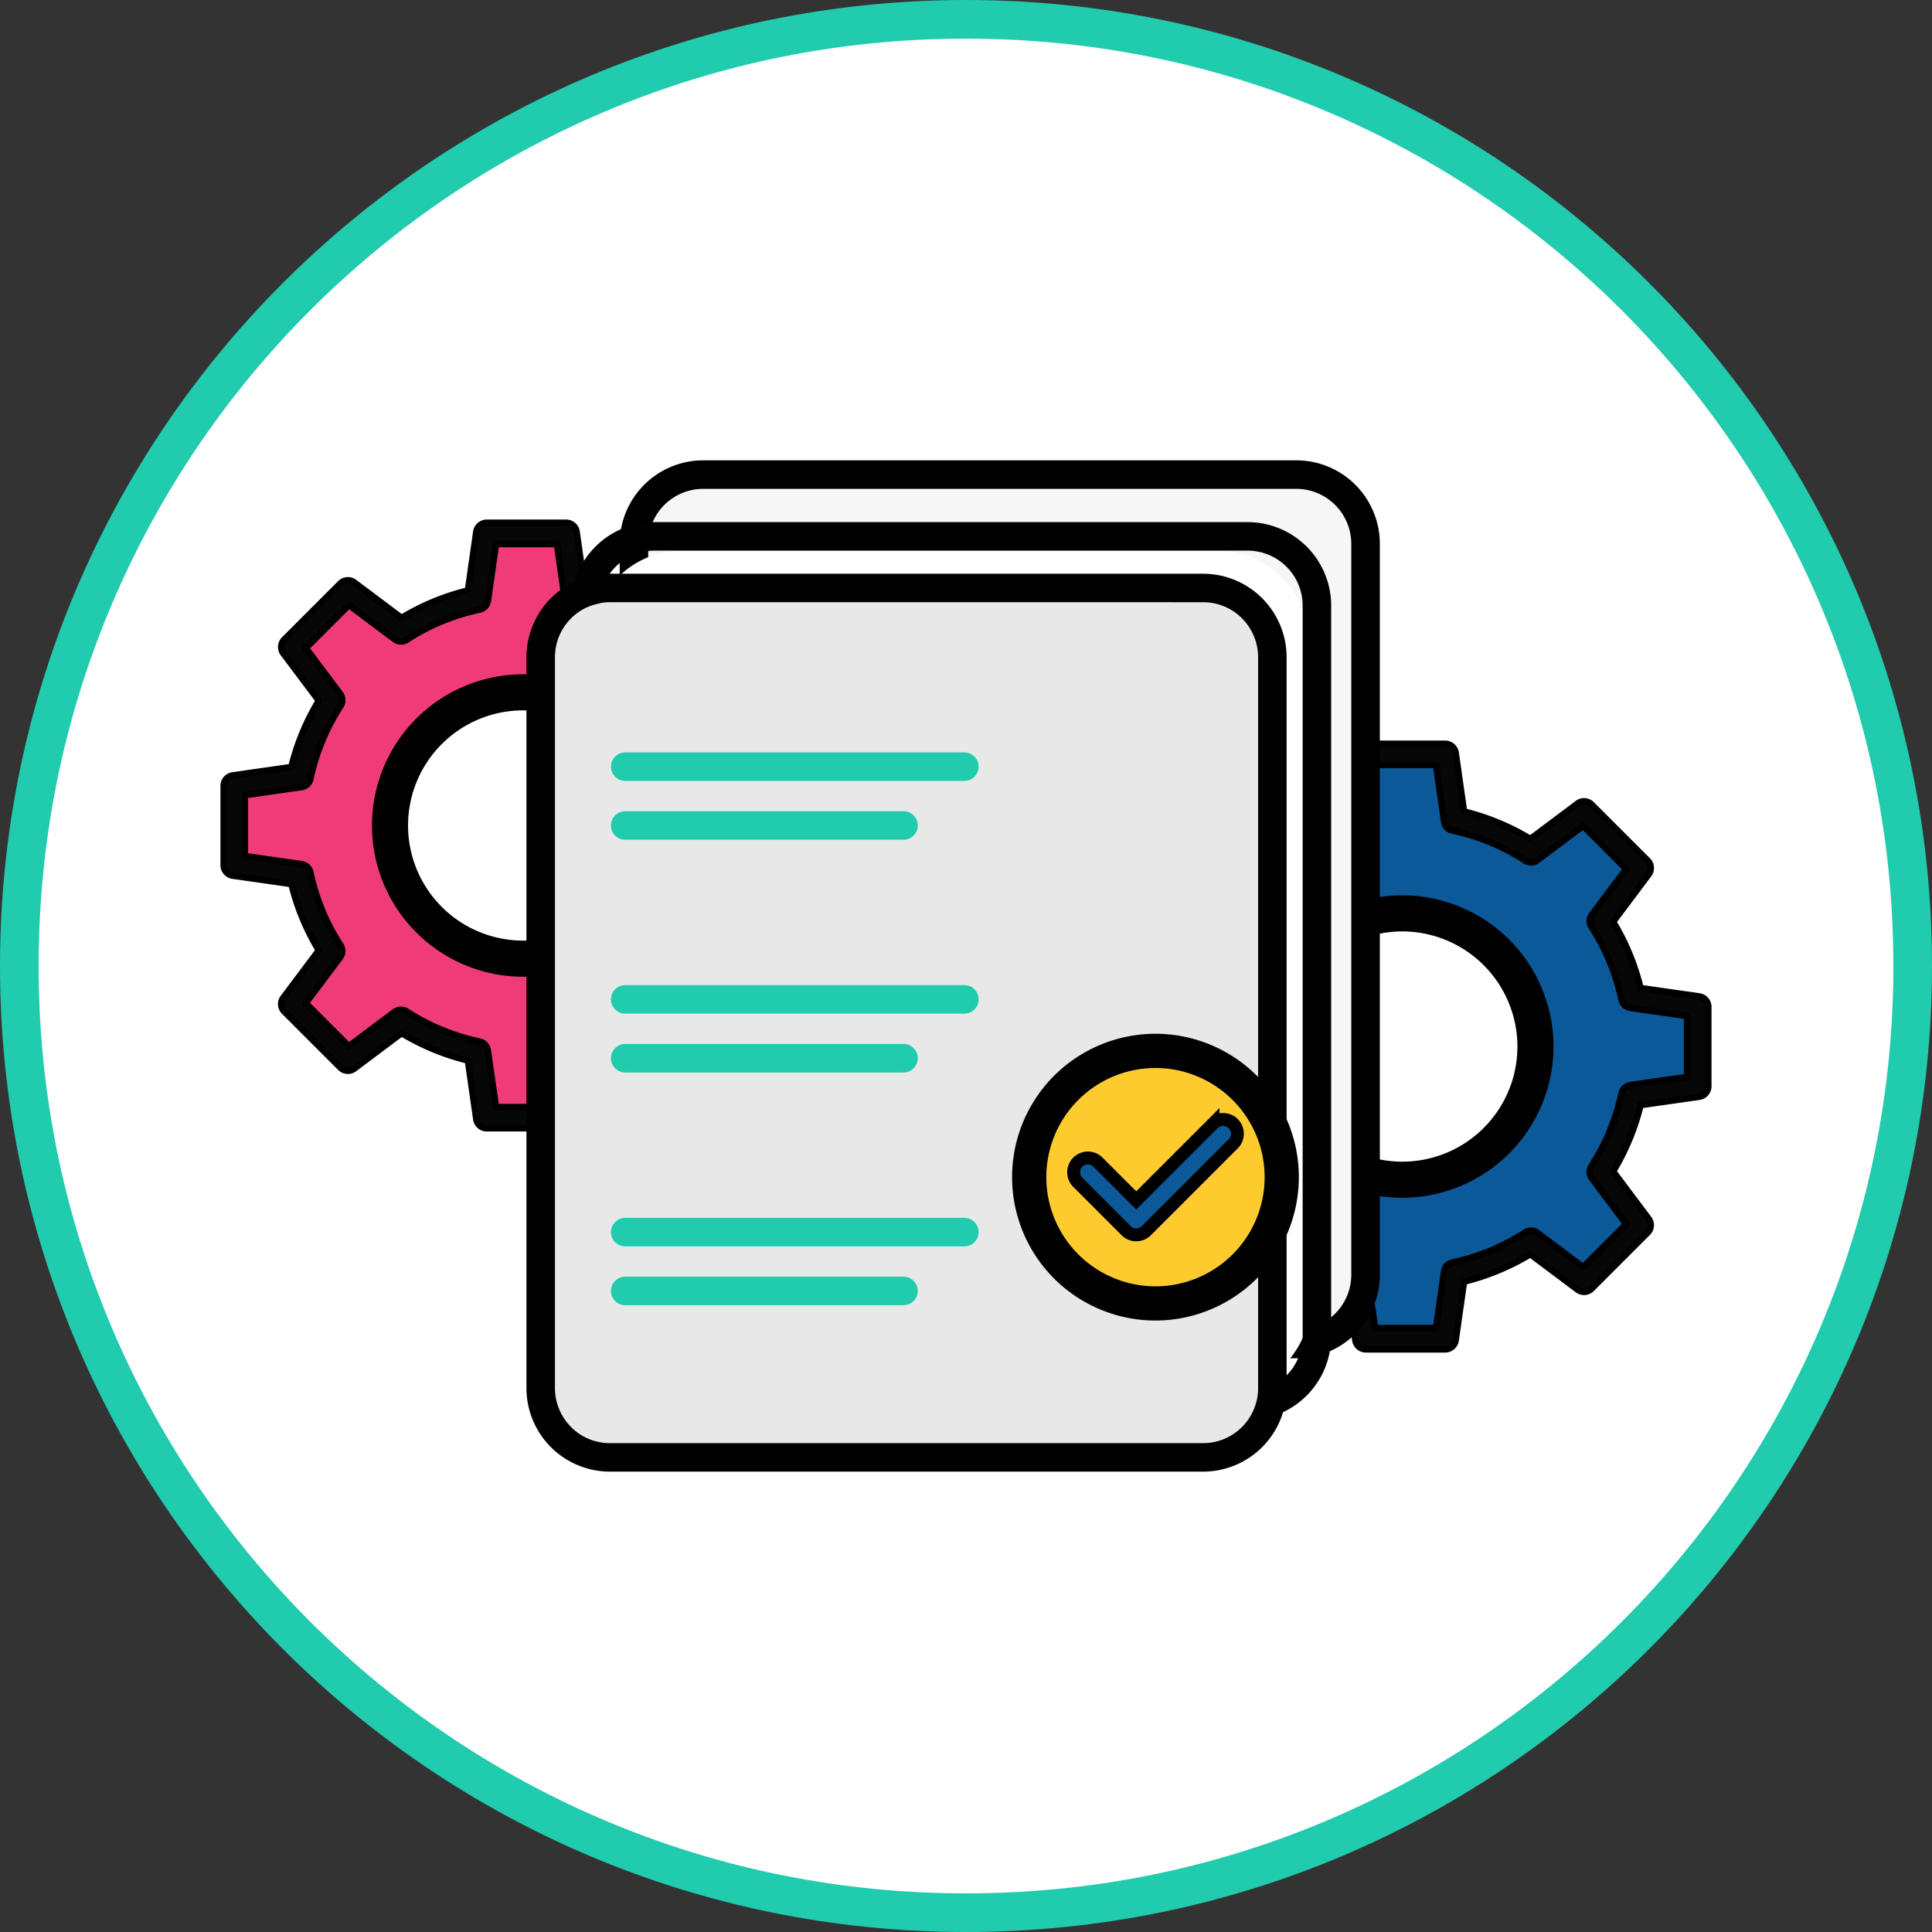 <svg xmlns="http://www.w3.org/2000/svg" width="150" height="150" viewBox="0 0 150 150">
  <rect x="0" y="0" width="150" height="150" fill="#333333" stroke="none"/>
  <g id="Grupo_904381" data-name="Grupo 904381" transform="translate(-365 -2267)">
    <g id="Grupo_904384" data-name="Grupo 904384">
      <g id="Trazado_630069" data-name="Trazado 630069" transform="translate(365 2267)" fill="#fff">
        <path d="M 75 148.5 C 65.077 148.5 55.451 146.557 46.391 142.725 C 42.036 140.883 37.836 138.603 33.907 135.948 C 30.014 133.319 26.354 130.299 23.028 126.972 C 19.701 123.646 16.681 119.986 14.052 116.093 C 11.397 112.164 9.117 107.964 7.275 103.609 C 3.443 94.549 1.5 84.923 1.5 75 C 1.5 65.077 3.443 55.451 7.275 46.391 C 9.117 42.036 11.397 37.836 14.052 33.907 C 16.681 30.014 19.701 26.354 23.028 23.028 C 26.354 19.701 30.014 16.681 33.907 14.052 C 37.836 11.397 42.036 9.117 46.391 7.275 C 55.451 3.443 65.077 1.5 75 1.5 C 84.923 1.5 94.549 3.443 103.609 7.275 C 107.964 9.117 112.164 11.397 116.093 14.052 C 119.986 16.681 123.646 19.701 126.972 23.028 C 130.299 26.354 133.319 30.014 135.948 33.907 C 138.603 37.836 140.883 42.036 142.725 46.391 C 146.557 55.451 148.5 65.077 148.5 75 C 148.5 84.923 146.557 94.549 142.725 103.609 C 140.883 107.964 138.603 112.164 135.948 116.093 C 133.319 119.986 130.299 123.646 126.972 126.972 C 123.646 130.299 119.986 133.319 116.093 135.948 C 112.164 138.603 107.964 140.883 103.609 142.725 C 94.549 146.557 84.923 148.5 75 148.5 Z" stroke="none"/>
        <path d="M 75 3 C 65.279 3 55.85 4.903 46.975 8.657 C 42.71 10.461 38.595 12.694 34.746 15.295 C 30.933 17.871 27.347 20.829 24.088 24.088 C 20.829 27.347 17.871 30.933 15.295 34.746 C 12.694 38.595 10.461 42.71 8.657 46.975 C 4.903 55.85 3 65.279 3 75 C 3 84.721 4.903 94.15 8.657 103.025 C 10.461 107.29 12.694 111.405 15.295 115.254 C 17.871 119.067 20.829 122.653 24.088 125.912 C 27.347 129.171 30.933 132.129 34.746 134.705 C 38.595 137.306 42.71 139.539 46.975 141.343 C 55.85 145.097 65.279 147 75 147 C 84.721 147 94.15 145.097 103.025 141.343 C 107.29 139.539 111.405 137.306 115.254 134.705 C 119.067 132.129 122.653 129.171 125.912 125.912 C 129.171 122.653 132.129 119.067 134.705 115.254 C 137.306 111.405 139.539 107.29 141.343 103.025 C 145.097 94.15 147 84.721 147 75 C 147 65.279 145.097 55.85 141.343 46.975 C 139.539 42.71 137.306 38.595 134.705 34.746 C 132.129 30.933 129.171 27.347 125.912 24.088 C 122.653 20.829 119.067 17.871 115.254 15.295 C 111.405 12.694 107.29 10.461 103.025 8.657 C 94.15 4.903 84.721 3 75 3 M 75 0 C 116.421 0 150 33.579 150 75 C 150 116.421 116.421 150 75 150 C 33.579 150 0 116.421 0 75 C 0 33.579 33.579 0 75 0 Z" stroke="none" fill="#21cbae"/>
      </g>
      <g id="Grupo_902222" data-name="Grupo 902222" transform="translate(162.144 1315.775)">
        <g id="Grupo_902223" data-name="Grupo 902223" transform="translate(220.221 991.808)">
          <path id="Trazado_630069-2" data-name="Trazado 630069" d="M246.808,1062.482h-6.157a.825.825,0,0,1-.817-.708l-.651-4.553a18.338,18.338,0,0,1-5.147-2.125l-3.674,2.756a.824.824,0,0,1-1.079-.077l-4.354-4.354a.825.825,0,0,1-.076-1.079l2.756-3.674a18.322,18.322,0,0,1-2.129-5.148l-4.551-.65a.825.825,0,0,1-.708-.817V1035.9a.825.825,0,0,1,.709-.817l4.545-.649a18.4,18.4,0,0,1,2.132-5.152l-2.753-3.67a.825.825,0,0,1,.076-1.079l4.354-4.354a.825.825,0,0,1,1.078-.077l3.671,2.753a18.408,18.408,0,0,1,5.152-2.131l.649-4.545a.825.825,0,0,1,.817-.709h6.157a.825.825,0,0,1,.817.708l.65,4.551a18.305,18.305,0,0,1,5.148,2.129l3.674-2.756a.826.826,0,0,1,1.079.077l4.354,4.354a.825.825,0,0,1,.076,1.079l-2.756,3.674a18.34,18.34,0,0,1,2.126,5.146l4.553.651a.825.825,0,0,1,.708.817v6.157a.825.825,0,0,1-.708.817l-4.548.65a18.514,18.514,0,0,1-2.133,5.147l2.757,3.676a.825.825,0,0,1-.076,1.079l-4.354,4.354a.824.824,0,0,1-1.079.077l-3.675-2.757a18.514,18.514,0,0,1-5.147,2.132l-.65,4.548A.825.825,0,0,1,246.808,1062.482Z" transform="translate(-220.221 -1015.466)" fill="#070707" stroke="#000" stroke-linecap="round" stroke-linejoin="round" stroke-width="0.5"/>
          <path id="Trazado_630070" data-name="Trazado 630070" d="M249.43,1068.9h4.726l.629-4.4a.825.825,0,0,1,.556-.666.775.775,0,0,1,.092-.026,16.9,16.9,0,0,0,5.633-2.331.827.827,0,0,1,.957.023l3.556,2.668,3.341-3.342-2.667-3.556a.825.825,0,0,1-.019-.964,16.879,16.879,0,0,0,2.327-5.625.782.782,0,0,1,.024-.088.831.831,0,0,1,.667-.56l4.4-.629v-4.726l-4.406-.63a.825.825,0,0,1-.69-.646,16.727,16.727,0,0,0-2.332-5.648.824.824,0,0,1,.032-.944l2.666-3.554-3.342-3.342-3.555,2.667a.824.824,0,0,1-.944.032,16.685,16.685,0,0,0-5.648-2.336.825.825,0,0,1-.646-.69l-.629-4.4H249.43l-.628,4.4a.825.825,0,0,1-.644.69,16.792,16.792,0,0,0-5.651,2.338.83.83,0,0,1-.948-.031l-3.551-2.663-3.342,3.342,2.663,3.55a.824.824,0,0,1,.123.756.842.842,0,0,1-.092.193,16.79,16.79,0,0,0-2.338,5.651.825.825,0,0,1-.69.644l-4.4.628v4.726l4.4.629a.825.825,0,0,1,.69.646,16.69,16.69,0,0,0,2.336,5.648.825.825,0,0,1-.032.944l-2.667,3.555,3.342,3.342,3.554-2.666a.827.827,0,0,1,.944-.033,16.737,16.737,0,0,0,5.648,2.333.825.825,0,0,1,.646.69Z" transform="translate(-228.285 -1023.53)" fill="#ef3c79" stroke="#000" stroke-linecap="round" stroke-linejoin="round" stroke-width="0.5"/>
          <circle id="Elipse_6524" data-name="Elipse 6524" cx="10.714" cy="10.714" r="10.714" transform="translate(12.795 13.43)" fill="#fff"/>
          <g id="Grupo_902222-2" data-name="Grupo 902222" transform="translate(11.514 11.768)">
            <path id="Trazado_630071" data-name="Trazado 630071" d="M299.73,1108.213a11.74,11.74,0,1,1,11.74-11.74A11.754,11.754,0,0,1,299.73,1108.213Zm0-20.679a8.938,8.938,0,1,0,8.938,8.938A8.948,8.948,0,0,0,299.73,1087.534Z" transform="translate(-287.99 -1084.732)"/>
          </g>
        </g>
        <g id="Grupo_902225" data-name="Grupo 902225" transform="translate(288.476 1008.97)">
          <path id="Trazado_630072" data-name="Trazado 630072" d="M648.562,1163.5H642.4a.825.825,0,0,1-.817-.708l-.651-4.553a18.336,18.336,0,0,1-5.147-2.125l-3.674,2.756a.825.825,0,0,1-1.079-.077l-4.354-4.354a.826.826,0,0,1-.077-1.079l2.756-3.674a18.314,18.314,0,0,1-2.129-5.148l-4.551-.65a.826.826,0,0,1-.708-.817v-6.157a.825.825,0,0,1,.709-.817l4.545-.649a18.4,18.4,0,0,1,2.132-5.152l-2.753-3.67a.826.826,0,0,1,.077-1.079l4.354-4.354a.825.825,0,0,1,1.078-.077l3.671,2.752a18.394,18.394,0,0,1,5.152-2.131l.649-4.545a.825.825,0,0,1,.817-.709h6.157a.825.825,0,0,1,.817.708l.65,4.551a18.316,18.316,0,0,1,5.148,2.13l3.674-2.756a.826.826,0,0,1,1.079.077l4.354,4.354a.825.825,0,0,1,.077,1.079L661.6,1130.3a18.345,18.345,0,0,1,2.126,5.146l4.553.651a.825.825,0,0,1,.708.817v6.157a.825.825,0,0,1-.708.817l-4.548.65a18.51,18.51,0,0,1-2.133,5.146l2.757,3.676a.825.825,0,0,1-.077,1.079l-4.354,4.354a.825.825,0,0,1-1.079.077l-3.675-2.757a18.512,18.512,0,0,1-5.147,2.132l-.65,4.548A.825.825,0,0,1,648.562,1163.5Z" transform="translate(-621.975 -1116.481)" fill="#070707" stroke="#000" stroke-linecap="round" stroke-linejoin="round" stroke-width="0.5"/>
          <path id="Trazado_630073" data-name="Trazado 630073" d="M651.184,1169.91h4.726l.629-4.4a.825.825,0,0,1,.556-.666.88.88,0,0,1,.092-.026,16.894,16.894,0,0,0,5.633-2.331.826.826,0,0,1,.957.023l3.556,2.668,3.341-3.342-2.667-3.556a.825.825,0,0,1-.018-.965,16.884,16.884,0,0,0,2.326-5.626.78.78,0,0,1,.024-.088.831.831,0,0,1,.667-.56l4.4-.629v-4.726l-4.406-.63a.825.825,0,0,1-.69-.646,16.728,16.728,0,0,0-2.332-5.648.824.824,0,0,1,.032-.944l2.666-3.554-3.342-3.342-3.555,2.667a.824.824,0,0,1-.944.032,16.7,16.7,0,0,0-5.648-2.336.825.825,0,0,1-.646-.69l-.629-4.4h-4.726l-.628,4.4a.825.825,0,0,1-.644.69,16.785,16.785,0,0,0-5.651,2.338.84.84,0,0,1-.232.1.83.83,0,0,1-.716-.135l-3.551-2.663-3.342,3.342,2.663,3.55a.824.824,0,0,1,.123.756.846.846,0,0,1-.092.193,16.792,16.792,0,0,0-2.338,5.651.825.825,0,0,1-.69.644l-4.4.628v4.726l4.4.629a.825.825,0,0,1,.69.646,16.691,16.691,0,0,0,2.336,5.648.825.825,0,0,1-.032.944l-2.667,3.555,3.342,3.342,3.554-2.666a.827.827,0,0,1,.944-.033,16.74,16.74,0,0,0,5.648,2.333.824.824,0,0,1,.645.69Z" transform="translate(-630.039 -1124.545)" fill="#0b5999" stroke="#000" stroke-linecap="round" stroke-linejoin="round" stroke-width="0.5"/>
          <circle id="Elipse_6525" data-name="Elipse 6525" cx="10.714" cy="10.714" r="10.714" transform="translate(12.795 13.43)" fill="#fff"/>
          <g id="Grupo_902224" data-name="Grupo 902224" transform="translate(11.514 11.768)">
            <path id="Trazado_630074" data-name="Trazado 630074" d="M701.484,1209.228a11.74,11.74,0,1,1,11.74-11.74A11.754,11.754,0,0,1,701.484,1209.228Zm0-20.679a8.938,8.938,0,1,0,8.938,8.938A8.948,8.948,0,0,0,701.484,1188.549Z" transform="translate(-689.744 -1185.747)"/>
          </g>
        </g>
        <g id="Grupo_902283" data-name="Grupo 902283" transform="translate(243.729 986.966)">
          <g id="Grupo_902282" data-name="Grupo 902282" transform="translate(0 0)">
            <g id="Grupo_902244" data-name="Grupo 902244" transform="translate(7.239)">
              <rect id="Rectángulo_303151" data-name="Rectángulo 303151" width="55.803" height="65.285" rx="4" transform="translate(1.608 2.214)" fill="#f6f6f6"/>
              <g id="Grupo_902243" data-name="Grupo 902243">
                <g id="Grupo_902226" data-name="Grupo 902226">
                  <path id="Trazado_630075" data-name="Trazado 630075" d="M453.739,1056.68h-46.06a6.487,6.487,0,0,1-6.48-6.48V993.446a6.487,6.487,0,0,1,6.48-6.48h46.06a6.487,6.487,0,0,1,6.479,6.48V1050.2A6.487,6.487,0,0,1,453.739,1056.68Zm-46.06-67.5a4.27,4.27,0,0,0-4.266,4.266V1050.2a4.27,4.27,0,0,0,4.266,4.266h46.06A4.27,4.27,0,0,0,458,1050.2V993.446a4.27,4.27,0,0,0-4.265-4.266Z" transform="translate(-401.199 -986.966)"/>
                </g>
                <g id="Grupo_902242" data-name="Grupo 902242" transform="translate(7.239 12.308)">
                  <g id="Grupo_902231" data-name="Grupo 902231" transform="translate(0 36.137)">
                    <g id="Grupo_902229" data-name="Grupo 902229" transform="translate(15.998 1.702)">
                      <g id="Grupo_902227" data-name="Grupo 902227">
                        <path id="Trazado_630076" data-name="Trazado 630076" d="M565.406,1284.352h-26.33a1.107,1.107,0,0,1,0-2.214h26.33a1.107,1.107,0,0,1,0,2.214Z" transform="translate(-537.969 -1282.138)"/>
                      </g>
                      <g id="Grupo_902228" data-name="Grupo 902228" transform="translate(0 4.567)">
                        <path id="Trazado_630077" data-name="Trazado 630077" d="M560.683,1311.236H539.076a1.107,1.107,0,1,1,0-2.214h21.607a1.107,1.107,0,0,1,0,2.214Z" transform="translate(-537.969 -1309.022)"/>
                      </g>
                    </g>
                    <g id="Grupo_902230" data-name="Grupo 902230">
                      <path id="Trazado_630078" data-name="Trazado 630078" d="M448.667,1281.079a1.1,1.1,0,0,1-.783-.324L444.131,1277a1.107,1.107,0,1,1,1.566-1.566l2.971,2.971,5.962-5.962a1.107,1.107,0,1,1,1.566,1.566l-6.745,6.745A1.1,1.1,0,0,1,448.667,1281.079Z" transform="translate(-443.806 -1272.119)"/>
                    </g>
                  </g>
                  <g id="Grupo_902236" data-name="Grupo 902236" transform="translate(0 18.069)">
                    <g id="Grupo_902234" data-name="Grupo 902234" transform="translate(15.998 1.702)">
                      <g id="Grupo_902232" data-name="Grupo 902232">
                        <path id="Trazado_630079" data-name="Trazado 630079" d="M565.406,1178h-26.33a1.107,1.107,0,1,1,0-2.214h26.33a1.107,1.107,0,0,1,0,2.214Z" transform="translate(-537.969 -1175.785)"/>
                      </g>
                      <g id="Grupo_902233" data-name="Grupo 902233" transform="translate(0 4.568)">
                        <path id="Trazado_630080" data-name="Trazado 630080" d="M560.683,1204.885H539.076a1.107,1.107,0,1,1,0-2.214h21.607a1.107,1.107,0,0,1,0,2.214Z" transform="translate(-537.969 -1202.671)"/>
                      </g>
                    </g>
                    <g id="Grupo_902235" data-name="Grupo 902235">
                      <path id="Trazado_630081" data-name="Trazado 630081" d="M448.667,1174.726a1.1,1.1,0,0,1-.783-.324l-3.754-3.754a1.107,1.107,0,1,1,1.566-1.566l2.971,2.971,5.962-5.962a1.107,1.107,0,1,1,1.566,1.566l-6.745,6.745A1.1,1.1,0,0,1,448.667,1174.726Z" transform="translate(-443.806 -1165.766)"/>
                    </g>
                  </g>
                  <g id="Grupo_902241" data-name="Grupo 902241">
                    <g id="Grupo_902239" data-name="Grupo 902239" transform="translate(15.998 1.702)">
                      <g id="Grupo_902237" data-name="Grupo 902237">
                        <path id="Trazado_630082" data-name="Trazado 630082" d="M565.406,1071.646h-26.33a1.107,1.107,0,1,1,0-2.214h26.33a1.107,1.107,0,1,1,0,2.214Z" transform="translate(-537.969 -1069.432)"/>
                      </g>
                      <g id="Grupo_902238" data-name="Grupo 902238" transform="translate(0 4.568)">
                        <path id="Trazado_630083" data-name="Trazado 630083" d="M560.683,1098.532H539.076a1.107,1.107,0,1,1,0-2.214h21.607a1.107,1.107,0,0,1,0,2.214Z" transform="translate(-537.969 -1096.318)"/>
                      </g>
                    </g>
                    <g id="Grupo_902240" data-name="Grupo 902240">
                      <path id="Trazado_630084" data-name="Trazado 630084" d="M448.667,1068.372a1.1,1.1,0,0,1-.783-.324l-3.754-3.754a1.107,1.107,0,1,1,1.566-1.566l2.971,2.971,5.962-5.962a1.107,1.107,0,1,1,1.566,1.566l-6.745,6.745A1.1,1.1,0,0,1,448.667,1068.372Z" transform="translate(-443.806 -1059.413)"/>
                    </g>
                  </g>
                </g>
              </g>
            </g>
            <g id="Grupo_902263" data-name="Grupo 902263" transform="translate(3.459 4.798)">
              <rect id="Rectángulo_303152" data-name="Rectángulo 303152" width="55.803" height="65.285" rx="7" transform="translate(1.608 2.214)" fill="#fff"/>
              <g id="Grupo_902262" data-name="Grupo 902262">
                <g id="Grupo_902245" data-name="Grupo 902245">
                  <path id="Trazado_630085" data-name="Trazado 630085" d="M431.49,1084.922H385.43a6.487,6.487,0,0,1-6.48-6.48v-56.754a6.487,6.487,0,0,1,6.48-6.48h46.06a6.487,6.487,0,0,1,6.479,6.48v56.754A6.487,6.487,0,0,1,431.49,1084.922Zm-46.06-67.5a4.27,4.27,0,0,0-4.266,4.266v56.754a4.27,4.27,0,0,0,4.266,4.265h46.06a4.27,4.27,0,0,0,4.265-4.265v-56.754a4.27,4.27,0,0,0-4.265-4.266Z" transform="translate(-378.95 -1015.209)" fill="#010101"/>
                </g>
                <g id="Grupo_902261" data-name="Grupo 902261" transform="translate(7.239 12.308)">
                  <g id="Grupo_902250" data-name="Grupo 902250" transform="translate(0 36.138)">
                    <g id="Grupo_902248" data-name="Grupo 902248" transform="translate(15.998 1.702)">
                      <g id="Grupo_902246" data-name="Grupo 902246">
                        <path id="Trazado_630086" data-name="Trazado 630086" d="M543.157,1312.6h-26.33a1.107,1.107,0,1,1,0-2.214h26.33a1.107,1.107,0,0,1,0,2.214Z" transform="translate(-515.72 -1310.382)" fill="#010101"/>
                      </g>
                      <g id="Grupo_902247" data-name="Grupo 902247" transform="translate(0 4.567)">
                        <path id="Trazado_630087" data-name="Trazado 630087" d="M538.434,1339.479H516.827a1.107,1.107,0,1,1,0-2.214h21.607a1.107,1.107,0,1,1,0,2.214Z" transform="translate(-515.72 -1337.265)" fill="#010101"/>
                      </g>
                    </g>
                    <g id="Grupo_902249" data-name="Grupo 902249">
                      <path id="Trazado_630088" data-name="Trazado 630088" d="M426.418,1309.323a1.1,1.1,0,0,1-.783-.324l-3.754-3.754a1.107,1.107,0,0,1,1.566-1.566l2.971,2.971,5.962-5.962a1.107,1.107,0,1,1,1.566,1.566L427.2,1309A1.1,1.1,0,0,1,426.418,1309.323Z" transform="translate(-421.557 -1300.363)" fill="#010101"/>
                    </g>
                  </g>
                  <g id="Grupo_902255" data-name="Grupo 902255" transform="translate(0 18.069)">
                    <g id="Grupo_902253" data-name="Grupo 902253" transform="translate(15.998 1.702)">
                      <g id="Grupo_902251" data-name="Grupo 902251">
                        <path id="Trazado_630089" data-name="Trazado 630089" d="M543.157,1206.243h-26.33a1.107,1.107,0,1,1,0-2.214h26.33a1.107,1.107,0,0,1,0,2.214Z" transform="translate(-515.72 -1204.029)" fill="#010101"/>
                      </g>
                      <g id="Grupo_902252" data-name="Grupo 902252" transform="translate(0 4.568)">
                        <path id="Trazado_630090" data-name="Trazado 630090" d="M538.434,1233.128H516.827a1.107,1.107,0,1,1,0-2.214h21.607a1.107,1.107,0,0,1,0,2.214Z" transform="translate(-515.72 -1230.914)" fill="#010101"/>
                      </g>
                    </g>
                    <g id="Grupo_902254" data-name="Grupo 902254">
                      <path id="Trazado_630091" data-name="Trazado 630091" d="M426.418,1202.969a1.1,1.1,0,0,1-.783-.324l-3.754-3.754a1.107,1.107,0,1,1,1.566-1.566l2.971,2.971,5.962-5.962a1.107,1.107,0,1,1,1.566,1.566l-6.745,6.745A1.1,1.1,0,0,1,426.418,1202.969Z" transform="translate(-421.557 -1194.009)" fill="#010101"/>
                    </g>
                  </g>
                  <g id="Grupo_902260" data-name="Grupo 902260">
                    <g id="Grupo_902258" data-name="Grupo 902258" transform="translate(15.998 1.702)">
                      <g id="Grupo_902256" data-name="Grupo 902256">
                        <path id="Trazado_630092" data-name="Trazado 630092" d="M543.157,1099.889h-26.33a1.107,1.107,0,1,1,0-2.214h26.33a1.107,1.107,0,0,1,0,2.214Z" transform="translate(-515.72 -1097.675)" fill="#010101"/>
                      </g>
                      <g id="Grupo_902257" data-name="Grupo 902257" transform="translate(0 4.568)">
                        <path id="Trazado_630093" data-name="Trazado 630093" d="M538.434,1126.775H516.827a1.107,1.107,0,1,1,0-2.214h21.607a1.107,1.107,0,0,1,0,2.214Z" transform="translate(-515.72 -1124.561)" fill="#010101"/>
                      </g>
                    </g>
                    <g id="Grupo_902259" data-name="Grupo 902259">
                      <path id="Trazado_630094" data-name="Trazado 630094" d="M426.418,1096.616a1.1,1.1,0,0,1-.783-.324l-3.754-3.754a1.107,1.107,0,0,1,1.566-1.566l2.971,2.971,5.962-5.962a1.107,1.107,0,1,1,1.566,1.566l-6.745,6.745A1.1,1.1,0,0,1,426.418,1096.616Z" transform="translate(-421.557 -1087.656)" fill="#010101"/>
                    </g>
                  </g>
                </g>
              </g>
            </g>
            <g id="Grupo_902281" data-name="Grupo 902281" transform="translate(0 8.803)">
              <rect id="Rectángulo_303153" data-name="Rectángulo 303153" width="55.803" height="65.285" rx="5" transform="translate(1.608 2.214)" fill="#e8e8e8"/>
              <g id="Grupo_902280" data-name="Grupo 902280">
                <g id="Grupo_902264" data-name="Grupo 902264">
                  <path id="Trazado_630095" data-name="Trazado 630095" d="M411.131,1108.493h-46.06a6.487,6.487,0,0,1-6.48-6.48V1045.26a6.487,6.487,0,0,1,6.48-6.48h46.06a6.487,6.487,0,0,1,6.479,6.48v56.754A6.487,6.487,0,0,1,411.131,1108.493Zm-46.06-67.5a4.27,4.27,0,0,0-4.266,4.266v56.754a4.27,4.27,0,0,0,4.266,4.266h46.06a4.27,4.27,0,0,0,4.265-4.266V1045.26a4.27,4.27,0,0,0-4.265-4.266Z" transform="translate(-358.591 -1038.78)" fill="#010101"/>
                </g>
                <g id="Grupo_902279" data-name="Grupo 902279" transform="translate(6.562 13.872)">
                  <g id="Grupo_902268" data-name="Grupo 902268" transform="translate(0 36.138)">
                    <g id="Grupo_902267" data-name="Grupo 902267">
                      <g id="Grupo_902265" data-name="Grupo 902265">
                        <path id="Trazado_630096" data-name="Trazado 630096" d="M424.652,1335.354h-26.33a1.107,1.107,0,1,1,0-2.214h26.33a1.107,1.107,0,0,1,0,2.214Z" transform="translate(-397.215 -1333.14)" fill="#21cbae"/>
                      </g>
                      <g id="Grupo_902266" data-name="Grupo 902266" transform="translate(0 4.567)">
                        <path id="Trazado_630097" data-name="Trazado 630097" d="M419.929,1362.237H398.322a1.107,1.107,0,0,1,0-2.214h21.607a1.107,1.107,0,0,1,0,2.214Z" transform="translate(-397.215 -1360.023)" fill="#21cbae"/>
                      </g>
                    </g>
                  </g>
                  <g id="Grupo_902272" data-name="Grupo 902272" transform="translate(0 18.069)">
                    <g id="Grupo_902271" data-name="Grupo 902271">
                      <g id="Grupo_902269" data-name="Grupo 902269">
                        <path id="Trazado_630098" data-name="Trazado 630098" d="M424.652,1229h-26.33a1.107,1.107,0,1,1,0-2.214h26.33a1.107,1.107,0,0,1,0,2.214Z" transform="translate(-397.215 -1226.787)" fill="#21cbae"/>
                      </g>
                      <g id="Grupo_902270" data-name="Grupo 902270" transform="translate(0 4.568)">
                        <path id="Trazado_630099" data-name="Trazado 630099" d="M419.929,1255.886H398.322a1.107,1.107,0,1,1,0-2.214h21.607a1.107,1.107,0,0,1,0,2.214Z" transform="translate(-397.215 -1253.672)" fill="#21cbae"/>
                      </g>
                    </g>
                  </g>
                  <g id="Grupo_902276" data-name="Grupo 902276">
                    <g id="Grupo_902275" data-name="Grupo 902275">
                      <g id="Grupo_902273" data-name="Grupo 902273">
                        <path id="Trazado_630100" data-name="Trazado 630100" d="M424.652,1122.647h-26.33a1.107,1.107,0,0,1,0-2.214h26.33a1.107,1.107,0,0,1,0,2.214Z" transform="translate(-397.215 -1120.433)" fill="#21cbae"/>
                      </g>
                      <g id="Grupo_902274" data-name="Grupo 902274" transform="translate(0 4.568)">
                        <path id="Trazado_630101" data-name="Trazado 630101" d="M419.929,1149.533H398.322a1.107,1.107,0,1,1,0-2.214h21.607a1.107,1.107,0,0,1,0,2.214Z" transform="translate(-397.215 -1147.319)" fill="#21cbae"/>
                      </g>
                    </g>
                  </g>
                  <path id="Trazado_630104" data-name="Trazado 630104" d="M10.141,0A10.141,10.141,0,1,1,0,10.141,10.141,10.141,0,0,1,10.141,0Z" transform="translate(32.134 22.837)" fill="#fecb2f"/>
                  <g id="Grupo_902277" data-name="Grupo 902277" transform="translate(35.919 28.498)">
                    <path id="Trazado_630102" data-name="Trazado 630102" d="M613.5,1297.134a1.1,1.1,0,0,1-.783-.324l-3.754-3.754a1.107,1.107,0,0,1,1.566-1.566l2.971,2.971,5.962-5.962a1.107,1.107,0,0,1,1.566,1.566l-6.745,6.745A1.1,1.1,0,0,1,613.5,1297.134Z" transform="translate(-608.636 -1288.174)" fill="#0b5999" stroke="#000" stroke-width="1"/>
                  </g>
                  <g id="Grupo_902278" data-name="Grupo 902278" transform="translate(31.144 21.846)">
                    <path id="Trazado_630103" data-name="Trazado 630103" d="M591.66,1271.283a11.132,11.132,0,1,1,11.132-11.132A11.145,11.145,0,0,1,591.66,1271.283Zm0-19.607a8.475,8.475,0,1,0,8.475,8.475A8.485,8.485,0,0,0,591.66,1251.676Z" transform="translate(-580.528 -1249.019)" fill="#010101"/>
                  </g>
                </g>
              </g>
            </g>
          </g>
        </g>
      </g>
    </g>
  </g>
</svg>
